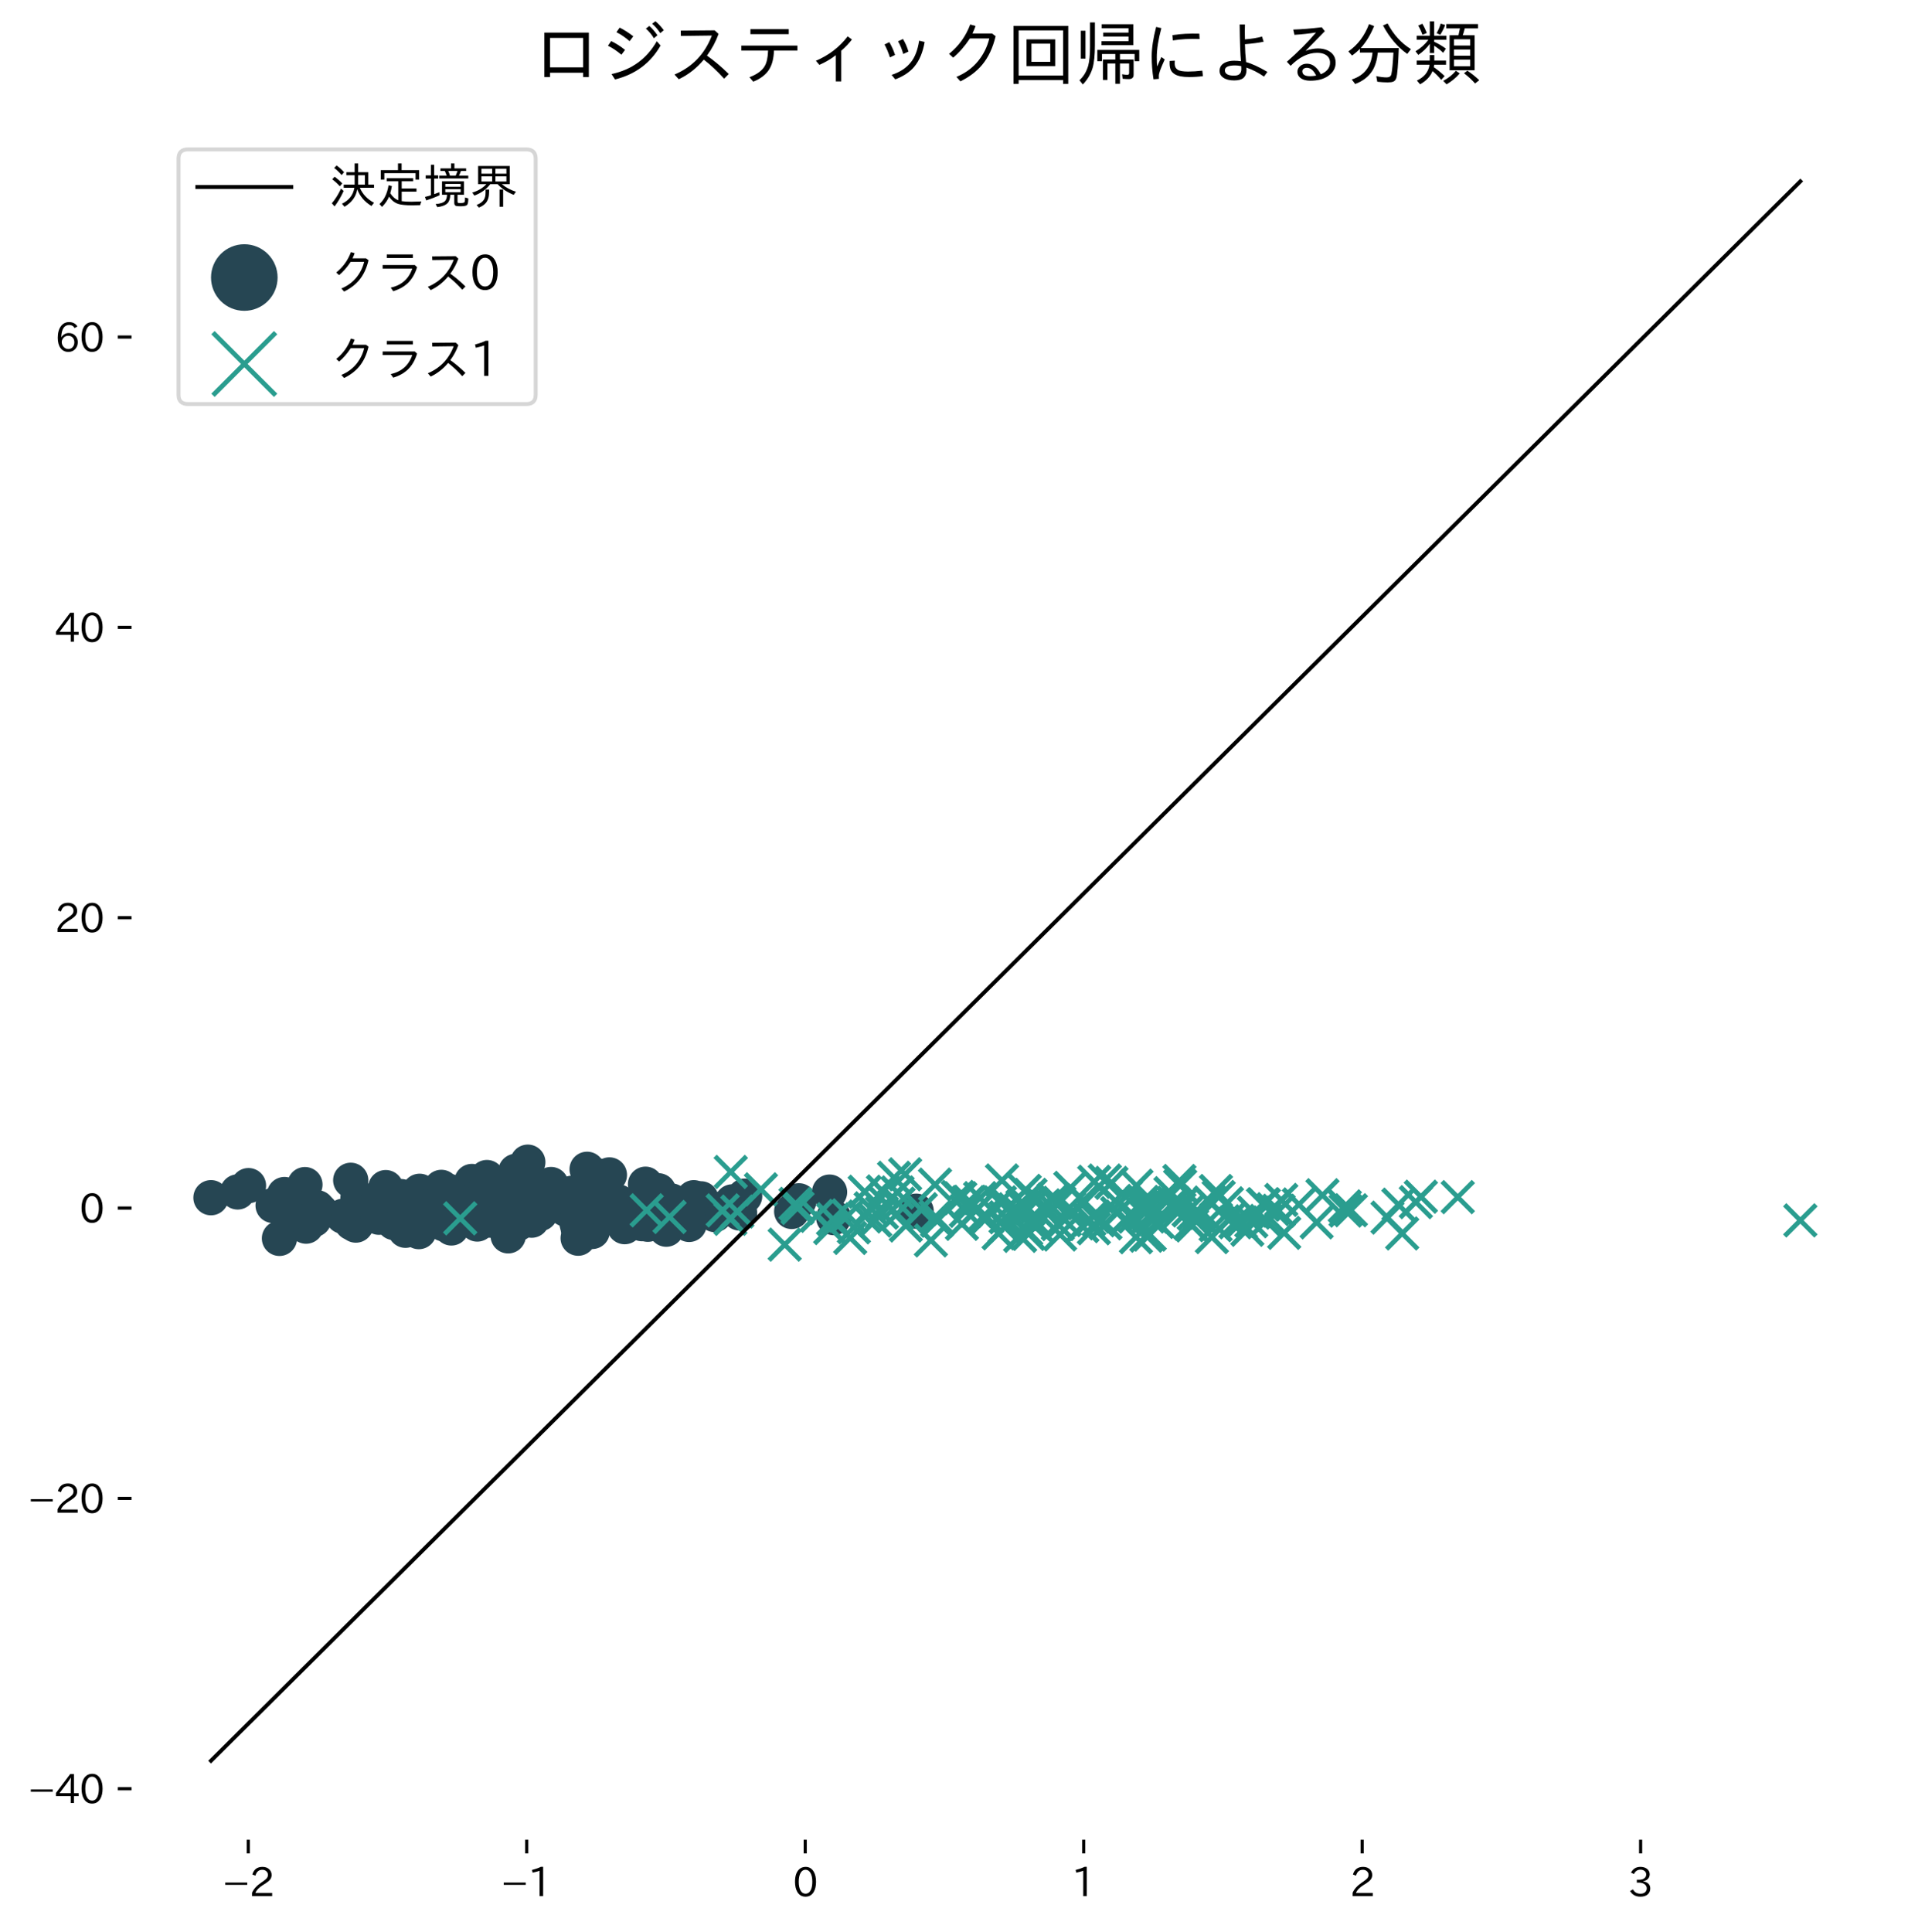 <?xml version="1.0" encoding="utf-8" standalone="no"?>
<!DOCTYPE svg PUBLIC "-//W3C//DTD SVG 1.1//EN"
  "http://www.w3.org/Graphics/SVG/1.1/DTD/svg11.dtd">
<svg xmlns:xlink="http://www.w3.org/1999/xlink" width="487.18pt" height="493.254pt" viewBox="0 0 487.18 493.254" xmlns="http://www.w3.org/2000/svg" version="1.1">
 <defs>
  <style type="text/css">*{stroke-linejoin: round; stroke-linecap: butt}</style>
 </defs>
 <g id="figure_1">
  <g id="patch_1">
   <path d="M 0 493.254 
L 487.18 493.254 
L 487.18 0 
L 0 0 
z
" style="fill: #ffffff"/>
  </g>
  <g id="axes_1">
   <g id="patch_2">
    <path d="M 33.58 469.664 
L 479.98 469.664 
L 479.98 26.144 
L 33.58 26.144 
z
" style="fill: #ffffff"/>
   </g>
   <g id="PathCollection_1">
    <defs>
     <path id="mc7ab59a7ac" d="M 0 4 
C 1.061 4 2.078 3.579 2.828 2.828 
C 3.579 2.078 4 1.061 4 0 
C 4 -1.061 3.579 -2.078 2.828 -2.828 
C 2.078 -3.579 1.061 -4 0 -4 
C -1.061 -4 -2.078 -3.579 -2.828 -2.828 
C -3.579 -2.078 -4 -1.061 -4 0 
C -4 1.061 -3.579 2.078 -2.828 2.828 
C -2.078 3.579 -1.061 4 0 4 
z
" style="stroke: #264653"/>
    </defs>
    <g clip-path="url(#pe8e6d6bf69)">
     <use xlink:href="#mc7ab59a7ac" x="89.553" y="301.319" style="fill: #264653; stroke: #264653"/>
     <use xlink:href="#mc7ab59a7ac" x="172.776" y="307.724" style="fill: #264653; stroke: #264653"/>
     <use xlink:href="#mc7ab59a7ac" x="91.41" y="305.768" style="fill: #264653; stroke: #264653"/>
     <use xlink:href="#mc7ab59a7ac" x="121.863" y="312.481" style="fill: #264653; stroke: #264653"/>
     <use xlink:href="#mc7ab59a7ac" x="170.12" y="313.801" style="fill: #264653; stroke: #264653"/>
     <use xlink:href="#mc7ab59a7ac" x="126.124" y="306.484" style="fill: #264653; stroke: #264653"/>
     <use xlink:href="#mc7ab59a7ac" x="135.757" y="311.5" style="fill: #264653; stroke: #264653"/>
     <use xlink:href="#mc7ab59a7ac" x="124.687" y="305.513" style="fill: #264653; stroke: #264653"/>
     <use xlink:href="#mc7ab59a7ac" x="77.862" y="302.421" style="fill: #264653; stroke: #264653"/>
     <use xlink:href="#mc7ab59a7ac" x="177.144" y="305.766" style="fill: #264653; stroke: #264653"/>
     <use xlink:href="#mc7ab59a7ac" x="151.665" y="299.874" style="fill: #264653; stroke: #264653"/>
     <use xlink:href="#mc7ab59a7ac" x="116.81" y="310.063" style="fill: #264653; stroke: #264653"/>
     <use xlink:href="#mc7ab59a7ac" x="118.827" y="310.234" style="fill: #264653; stroke: #264653"/>
     <use xlink:href="#mc7ab59a7ac" x="157.872" y="306.859" style="fill: #264653; stroke: #264653"/>
     <use xlink:href="#mc7ab59a7ac" x="114.693" y="304.164" style="fill: #264653; stroke: #264653"/>
     <use xlink:href="#mc7ab59a7ac" x="91.483" y="311.887" style="fill: #264653; stroke: #264653"/>
     <use xlink:href="#mc7ab59a7ac" x="71.357" y="316.144" style="fill: #264653; stroke: #264653"/>
     <use xlink:href="#mc7ab59a7ac" x="150.94" y="308.157" style="fill: #264653; stroke: #264653"/>
     <use xlink:href="#mc7ab59a7ac" x="163.931" y="312.391" style="fill: #264653; stroke: #264653"/>
     <use xlink:href="#mc7ab59a7ac" x="149.712" y="306.234" style="fill: #264653; stroke: #264653"/>
     <use xlink:href="#mc7ab59a7ac" x="147.64" y="313.599" style="fill: #264653; stroke: #264653"/>
     <use xlink:href="#mc7ab59a7ac" x="136.513" y="307.161" style="fill: #264653; stroke: #264653"/>
     <use xlink:href="#mc7ab59a7ac" x="152.435" y="311.938" style="fill: #264653; stroke: #264653"/>
     <use xlink:href="#mc7ab59a7ac" x="120.491" y="301.621" style="fill: #264653; stroke: #264653"/>
     <use xlink:href="#mc7ab59a7ac" x="144.381" y="308.621" style="fill: #264653; stroke: #264653"/>
     <use xlink:href="#mc7ab59a7ac" x="80.99" y="308.328" style="fill: #264653; stroke: #264653"/>
     <use xlink:href="#mc7ab59a7ac" x="119.394" y="305.568" style="fill: #264653; stroke: #264653"/>
     <use xlink:href="#mc7ab59a7ac" x="155.604" y="299.948" style="fill: #264653; stroke: #264653"/>
     <use xlink:href="#mc7ab59a7ac" x="122.931" y="305.332" style="fill: #264653; stroke: #264653"/>
     <use xlink:href="#mc7ab59a7ac" x="155.641" y="310.244" style="fill: #264653; stroke: #264653"/>
     <use xlink:href="#mc7ab59a7ac" x="104.369" y="307.343" style="fill: #264653; stroke: #264653"/>
     <use xlink:href="#mc7ab59a7ac" x="121.785" y="309.026" style="fill: #264653; stroke: #264653"/>
     <use xlink:href="#mc7ab59a7ac" x="147.347" y="312.32" style="fill: #264653; stroke: #264653"/>
     <use xlink:href="#mc7ab59a7ac" x="156.789" y="309.017" style="fill: #264653; stroke: #264653"/>
     <use xlink:href="#mc7ab59a7ac" x="124.643" y="306.476" style="fill: #264653; stroke: #264653"/>
     <use xlink:href="#mc7ab59a7ac" x="116.424" y="310.917" style="fill: #264653; stroke: #264653"/>
     <use xlink:href="#mc7ab59a7ac" x="129.755" y="315.499" style="fill: #264653; stroke: #264653"/>
     <use xlink:href="#mc7ab59a7ac" x="137.157" y="308.251" style="fill: #264653; stroke: #264653"/>
     <use xlink:href="#mc7ab59a7ac" x="104.52" y="306.371" style="fill: #264653; stroke: #264653"/>
     <use xlink:href="#mc7ab59a7ac" x="90.858" y="312.755" style="fill: #264653; stroke: #264653"/>
     <use xlink:href="#mc7ab59a7ac" x="92.523" y="309.577" style="fill: #264653; stroke: #264653"/>
     <use xlink:href="#mc7ab59a7ac" x="53.871" y="305.763" style="fill: #264653; stroke: #264653"/>
     <use xlink:href="#mc7ab59a7ac" x="149.594" y="306.269" style="fill: #264653; stroke: #264653"/>
     <use xlink:href="#mc7ab59a7ac" x="138.333" y="305.747" style="fill: #264653; stroke: #264653"/>
     <use xlink:href="#mc7ab59a7ac" x="149.911" y="298.511" style="fill: #264653; stroke: #264653"/>
     <use xlink:href="#mc7ab59a7ac" x="145.728" y="305.493" style="fill: #264653; stroke: #264653"/>
     <use xlink:href="#mc7ab59a7ac" x="146.032" y="308.79" style="fill: #264653; stroke: #264653"/>
     <use xlink:href="#mc7ab59a7ac" x="113.318" y="312.434" style="fill: #264653; stroke: #264653"/>
     <use xlink:href="#mc7ab59a7ac" x="100.144" y="305.386" style="fill: #264653; stroke: #264653"/>
     <use xlink:href="#mc7ab59a7ac" x="60.682" y="304.291" style="fill: #264653; stroke: #264653"/>
     <use xlink:href="#mc7ab59a7ac" x="175.718" y="307.687" style="fill: #264653; stroke: #264653"/>
     <use xlink:href="#mc7ab59a7ac" x="96.744" y="310.746" style="fill: #264653; stroke: #264653"/>
     <use xlink:href="#mc7ab59a7ac" x="63.446" y="302.68" style="fill: #264653; stroke: #264653"/>
     <use xlink:href="#mc7ab59a7ac" x="158.726" y="310.423" style="fill: #264653; stroke: #264653"/>
     <use xlink:href="#mc7ab59a7ac" x="186.982" y="306.83" style="fill: #264653; stroke: #264653"/>
     <use xlink:href="#mc7ab59a7ac" x="100.605" y="312.102" style="fill: #264653; stroke: #264653"/>
     <use xlink:href="#mc7ab59a7ac" x="121.491" y="307.135" style="fill: #264653; stroke: #264653"/>
     <use xlink:href="#mc7ab59a7ac" x="150.393" y="306.322" style="fill: #264653; stroke: #264653"/>
     <use xlink:href="#mc7ab59a7ac" x="135.9" y="302.965" style="fill: #264653; stroke: #264653"/>
     <use xlink:href="#mc7ab59a7ac" x="108.903" y="308.483" style="fill: #264653; stroke: #264653"/>
     <use xlink:href="#mc7ab59a7ac" x="115.166" y="310.829" style="fill: #264653; stroke: #264653"/>
     <use xlink:href="#mc7ab59a7ac" x="106.939" y="314.417" style="fill: #264653; stroke: #264653"/>
     <use xlink:href="#mc7ab59a7ac" x="130.486" y="310.544" style="fill: #264653; stroke: #264653"/>
     <use xlink:href="#mc7ab59a7ac" x="175.948" y="312.58" style="fill: #264653; stroke: #264653"/>
     <use xlink:href="#mc7ab59a7ac" x="147.628" y="316.097" style="fill: #264653; stroke: #264653"/>
     <use xlink:href="#mc7ab59a7ac" x="131.028" y="308.649" style="fill: #264653; stroke: #264653"/>
     <use xlink:href="#mc7ab59a7ac" x="142.276" y="306.184" style="fill: #264653; stroke: #264653"/>
     <use xlink:href="#mc7ab59a7ac" x="103.531" y="314.075" style="fill: #264653; stroke: #264653"/>
     <use xlink:href="#mc7ab59a7ac" x="134.771" y="296.692" style="fill: #264653; stroke: #264653"/>
     <use xlink:href="#mc7ab59a7ac" x="106.336" y="309.263" style="fill: #264653; stroke: #264653"/>
     <use xlink:href="#mc7ab59a7ac" x="101.187" y="309.108" style="fill: #264653; stroke: #264653"/>
     <use xlink:href="#mc7ab59a7ac" x="132.24" y="312.354" style="fill: #264653; stroke: #264653"/>
     <use xlink:href="#mc7ab59a7ac" x="69.734" y="307.74" style="fill: #264653; stroke: #264653"/>
     <use xlink:href="#mc7ab59a7ac" x="135.952" y="306.422" style="fill: #264653; stroke: #264653"/>
     <use xlink:href="#mc7ab59a7ac" x="133.917" y="307.195" style="fill: #264653; stroke: #264653"/>
     <use xlink:href="#mc7ab59a7ac" x="165.416" y="312.54" style="fill: #264653; stroke: #264653"/>
     <use xlink:href="#mc7ab59a7ac" x="164.826" y="302.322" style="fill: #264653; stroke: #264653"/>
     <use xlink:href="#mc7ab59a7ac" x="170.076" y="311.68" style="fill: #264653; stroke: #264653"/>
     <use xlink:href="#mc7ab59a7ac" x="190.139" y="305.366" style="fill: #264653; stroke: #264653"/>
     <use xlink:href="#mc7ab59a7ac" x="107.144" y="304.125" style="fill: #264653; stroke: #264653"/>
     <use xlink:href="#mc7ab59a7ac" x="178.993" y="306.052" style="fill: #264653; stroke: #264653"/>
     <use xlink:href="#mc7ab59a7ac" x="212.876" y="310.844" style="fill: #264653; stroke: #264653"/>
     <use xlink:href="#mc7ab59a7ac" x="122.944" y="307.252" style="fill: #264653; stroke: #264653"/>
     <use xlink:href="#mc7ab59a7ac" x="81.808" y="309.18" style="fill: #264653; stroke: #264653"/>
     <use xlink:href="#mc7ab59a7ac" x="127.337" y="307.857" style="fill: #264653; stroke: #264653"/>
     <use xlink:href="#mc7ab59a7ac" x="168.123" y="303.999" style="fill: #264653; stroke: #264653"/>
     <use xlink:href="#mc7ab59a7ac" x="146.202" y="309.89" style="fill: #264653; stroke: #264653"/>
     <use xlink:href="#mc7ab59a7ac" x="151.216" y="314.376" style="fill: #264653; stroke: #264653"/>
     <use xlink:href="#mc7ab59a7ac" x="107.876" y="307.999" style="fill: #264653; stroke: #264653"/>
     <use xlink:href="#mc7ab59a7ac" x="140.688" y="302.399" style="fill: #264653; stroke: #264653"/>
     <use xlink:href="#mc7ab59a7ac" x="126.864" y="306.077" style="fill: #264653; stroke: #264653"/>
     <use xlink:href="#mc7ab59a7ac" x="146.075" y="304.632" style="fill: #264653; stroke: #264653"/>
     <use xlink:href="#mc7ab59a7ac" x="172.34" y="307.259" style="fill: #264653; stroke: #264653"/>
     <use xlink:href="#mc7ab59a7ac" x="72.849" y="308.895" style="fill: #264653; stroke: #264653"/>
     <use xlink:href="#mc7ab59a7ac" x="116.581" y="309.35" style="fill: #264653; stroke: #264653"/>
     <use xlink:href="#mc7ab59a7ac" x="102.423" y="305.483" style="fill: #264653; stroke: #264653"/>
     <use xlink:href="#mc7ab59a7ac" x="150.84" y="309.383" style="fill: #264653; stroke: #264653"/>
     <use xlink:href="#mc7ab59a7ac" x="155.571" y="305.303" style="fill: #264653; stroke: #264653"/>
     <use xlink:href="#mc7ab59a7ac" x="78.15" y="313.024" style="fill: #264653; stroke: #264653"/>
     <use xlink:href="#mc7ab59a7ac" x="134.498" y="309.943" style="fill: #264653; stroke: #264653"/>
     <use xlink:href="#mc7ab59a7ac" x="98.492" y="303.186" style="fill: #264653; stroke: #264653"/>
     <use xlink:href="#mc7ab59a7ac" x="72.641" y="304.953" style="fill: #264653; stroke: #264653"/>
     <use xlink:href="#mc7ab59a7ac" x="169.711" y="307.866" style="fill: #264653; stroke: #264653"/>
     <use xlink:href="#mc7ab59a7ac" x="89.835" y="312.179" style="fill: #264653; stroke: #264653"/>
     <use xlink:href="#mc7ab59a7ac" x="171.42" y="306.597" style="fill: #264653; stroke: #264653"/>
     <use xlink:href="#mc7ab59a7ac" x="128.753" y="305.785" style="fill: #264653; stroke: #264653"/>
     <use xlink:href="#mc7ab59a7ac" x="123.108" y="303.029" style="fill: #264653; stroke: #264653"/>
     <use xlink:href="#mc7ab59a7ac" x="115.256" y="313.483" style="fill: #264653; stroke: #264653"/>
     <use xlink:href="#mc7ab59a7ac" x="182.534" y="310.072" style="fill: #264653; stroke: #264653"/>
     <use xlink:href="#mc7ab59a7ac" x="113.952" y="309.227" style="fill: #264653; stroke: #264653"/>
     <use xlink:href="#mc7ab59a7ac" x="160.155" y="308.575" style="fill: #264653; stroke: #264653"/>
     <use xlink:href="#mc7ab59a7ac" x="159.5" y="313.154" style="fill: #264653; stroke: #264653"/>
     <use xlink:href="#mc7ab59a7ac" x="184.226" y="308.655" style="fill: #264653; stroke: #264653"/>
     <use xlink:href="#mc7ab59a7ac" x="173.254" y="307.267" style="fill: #264653; stroke: #264653"/>
     <use xlink:href="#mc7ab59a7ac" x="147.858" y="310.22" style="fill: #264653; stroke: #264653"/>
     <use xlink:href="#mc7ab59a7ac" x="128.942" y="312.167" style="fill: #264653; stroke: #264653"/>
     <use xlink:href="#mc7ab59a7ac" x="124.321" y="300.616" style="fill: #264653; stroke: #264653"/>
     <use xlink:href="#mc7ab59a7ac" x="87.607" y="310.499" style="fill: #264653; stroke: #264653"/>
     <use xlink:href="#mc7ab59a7ac" x="157.295" y="309.632" style="fill: #264653; stroke: #264653"/>
     <use xlink:href="#mc7ab59a7ac" x="188.844" y="309.659" style="fill: #264653; stroke: #264653"/>
     <use xlink:href="#mc7ab59a7ac" x="126.34" y="305.636" style="fill: #264653; stroke: #264653"/>
     <use xlink:href="#mc7ab59a7ac" x="166.052" y="307.897" style="fill: #264653; stroke: #264653"/>
     <use xlink:href="#mc7ab59a7ac" x="111.824" y="309.784" style="fill: #264653; stroke: #264653"/>
     <use xlink:href="#mc7ab59a7ac" x="122.253" y="302.669" style="fill: #264653; stroke: #264653"/>
     <use xlink:href="#mc7ab59a7ac" x="80.126" y="311.326" style="fill: #264653; stroke: #264653"/>
     <use xlink:href="#mc7ab59a7ac" x="132.156" y="307.984" style="fill: #264653; stroke: #264653"/>
     <use xlink:href="#mc7ab59a7ac" x="133.298" y="306.865" style="fill: #264653; stroke: #264653"/>
     <use xlink:href="#mc7ab59a7ac" x="233.93" y="309.204" style="fill: #264653; stroke: #264653"/>
     <use xlink:href="#mc7ab59a7ac" x="137.915" y="309.791" style="fill: #264653; stroke: #264653"/>
     <use xlink:href="#mc7ab59a7ac" x="124.993" y="306.065" style="fill: #264653; stroke: #264653"/>
     <use xlink:href="#mc7ab59a7ac" x="203.991" y="306.554" style="fill: #264653; stroke: #264653"/>
     <use xlink:href="#mc7ab59a7ac" x="109.36" y="310.642" style="fill: #264653; stroke: #264653"/>
     <use xlink:href="#mc7ab59a7ac" x="160.038" y="308.971" style="fill: #264653; stroke: #264653"/>
     <use xlink:href="#mc7ab59a7ac" x="211.819" y="304.338" style="fill: #264653; stroke: #264653"/>
     <use xlink:href="#mc7ab59a7ac" x="127.915" y="305.263" style="fill: #264653; stroke: #264653"/>
     <use xlink:href="#mc7ab59a7ac" x="129.844" y="315.08" style="fill: #264653; stroke: #264653"/>
     <use xlink:href="#mc7ab59a7ac" x="125.278" y="311.499" style="fill: #264653; stroke: #264653"/>
     <use xlink:href="#mc7ab59a7ac" x="124.225" y="303.279" style="fill: #264653; stroke: #264653"/>
     <use xlink:href="#mc7ab59a7ac" x="202.146" y="309.27" style="fill: #264653; stroke: #264653"/>
     <use xlink:href="#mc7ab59a7ac" x="102.337" y="308.635" style="fill: #264653; stroke: #264653"/>
     <use xlink:href="#mc7ab59a7ac" x="132.792" y="310.933" style="fill: #264653; stroke: #264653"/>
     <use xlink:href="#mc7ab59a7ac" x="141.049" y="303.78" style="fill: #264653; stroke: #264653"/>
     <use xlink:href="#mc7ab59a7ac" x="147.606" y="309.548" style="fill: #264653; stroke: #264653"/>
     <use xlink:href="#mc7ab59a7ac" x="149.743" y="305.368" style="fill: #264653; stroke: #264653"/>
     <use xlink:href="#mc7ab59a7ac" x="131.725" y="299.032" style="fill: #264653; stroke: #264653"/>
     <use xlink:href="#mc7ab59a7ac" x="108.978" y="306.833" style="fill: #264653; stroke: #264653"/>
     <use xlink:href="#mc7ab59a7ac" x="153.032" y="308.162" style="fill: #264653; stroke: #264653"/>
     <use xlink:href="#mc7ab59a7ac" x="145.135" y="304.923" style="fill: #264653; stroke: #264653"/>
     <use xlink:href="#mc7ab59a7ac" x="112.692" y="303.126" style="fill: #264653; stroke: #264653"/>
    </g>
   </g>
   <g id="PathCollection_2">
    <defs>
     <path id="m5d7c2e405e" d="M -4 4 
L 4 -4 
M -4 -4 
L 4 4 
" style="stroke: #2a9d8f; stroke-width: 1.2"/>
    </defs>
    <g clip-path="url(#pe8e6d6bf69)">
     <use xlink:href="#m5d7c2e405e" x="273.04" y="308.328" style="fill: #2a9d8f; stroke: #2a9d8f; stroke-width: 1.2"/>
     <use xlink:href="#m5d7c2e405e" x="238.743" y="302.422" style="fill: #2a9d8f; stroke: #2a9d8f; stroke-width: 1.2"/>
     <use xlink:href="#m5d7c2e405e" x="262.796" y="311.719" style="fill: #2a9d8f; stroke: #2a9d8f; stroke-width: 1.2"/>
     <use xlink:href="#m5d7c2e405e" x="261.649" y="304.011" style="fill: #2a9d8f; stroke: #2a9d8f; stroke-width: 1.2"/>
     <use xlink:href="#m5d7c2e405e" x="208.513" y="310.396" style="fill: #2a9d8f; stroke: #2a9d8f; stroke-width: 1.2"/>
     <use xlink:href="#m5d7c2e405e" x="270.669" y="315.16" style="fill: #2a9d8f; stroke: #2a9d8f; stroke-width: 1.2"/>
     <use xlink:href="#m5d7c2e405e" x="298.857" y="304.602" style="fill: #2a9d8f; stroke: #2a9d8f; stroke-width: 1.2"/>
     <use xlink:href="#m5d7c2e405e" x="283.788" y="301.979" style="fill: #2a9d8f; stroke: #2a9d8f; stroke-width: 1.2"/>
     <use xlink:href="#m5d7c2e405e" x="284.738" y="306.576" style="fill: #2a9d8f; stroke: #2a9d8f; stroke-width: 1.2"/>
     <use xlink:href="#m5d7c2e405e" x="299.611" y="307.06" style="fill: #2a9d8f; stroke: #2a9d8f; stroke-width: 1.2"/>
     <use xlink:href="#m5d7c2e405e" x="250.259" y="305.869" style="fill: #2a9d8f; stroke: #2a9d8f; stroke-width: 1.2"/>
     <use xlink:href="#m5d7c2e405e" x="256.773" y="313.045" style="fill: #2a9d8f; stroke: #2a9d8f; stroke-width: 1.2"/>
     <use xlink:href="#m5d7c2e405e" x="252.077" y="310.793" style="fill: #2a9d8f; stroke: #2a9d8f; stroke-width: 1.2"/>
     <use xlink:href="#m5d7c2e405e" x="343.372" y="307.97" style="fill: #2a9d8f; stroke: #2a9d8f; stroke-width: 1.2"/>
     <use xlink:href="#m5d7c2e405e" x="260.471" y="315.51" style="fill: #2a9d8f; stroke: #2a9d8f; stroke-width: 1.2"/>
     <use xlink:href="#m5d7c2e405e" x="246.612" y="309.138" style="fill: #2a9d8f; stroke: #2a9d8f; stroke-width: 1.2"/>
     <use xlink:href="#m5d7c2e405e" x="255.845" y="301.358" style="fill: #2a9d8f; stroke: #2a9d8f; stroke-width: 1.2"/>
     <use xlink:href="#m5d7c2e405e" x="268.909" y="308.456" style="fill: #2a9d8f; stroke: #2a9d8f; stroke-width: 1.2"/>
     <use xlink:href="#m5d7c2e405e" x="306.335" y="310.482" style="fill: #2a9d8f; stroke: #2a9d8f; stroke-width: 1.2"/>
     <use xlink:href="#m5d7c2e405e" x="264.076" y="311.442" style="fill: #2a9d8f; stroke: #2a9d8f; stroke-width: 1.2"/>
     <use xlink:href="#m5d7c2e405e" x="251.256" y="310.352" style="fill: #2a9d8f; stroke: #2a9d8f; stroke-width: 1.2"/>
     <use xlink:href="#m5d7c2e405e" x="249.163" y="309.083" style="fill: #2a9d8f; stroke: #2a9d8f; stroke-width: 1.2"/>
     <use xlink:href="#m5d7c2e405e" x="319.493" y="311.78" style="fill: #2a9d8f; stroke: #2a9d8f; stroke-width: 1.2"/>
     <use xlink:href="#m5d7c2e405e" x="337.674" y="305.128" style="fill: #2a9d8f; stroke: #2a9d8f; stroke-width: 1.2"/>
     <use xlink:href="#m5d7c2e405e" x="188.261" y="309.305" style="fill: #2a9d8f; stroke: #2a9d8f; stroke-width: 1.2"/>
     <use xlink:href="#m5d7c2e405e" x="290.043" y="315.852" style="fill: #2a9d8f; stroke: #2a9d8f; stroke-width: 1.2"/>
     <use xlink:href="#m5d7c2e405e" x="313.273" y="307.178" style="fill: #2a9d8f; stroke: #2a9d8f; stroke-width: 1.2"/>
     <use xlink:href="#m5d7c2e405e" x="212.698" y="311.254" style="fill: #2a9d8f; stroke: #2a9d8f; stroke-width: 1.2"/>
     <use xlink:href="#m5d7c2e405e" x="216.579" y="310.263" style="fill: #2a9d8f; stroke: #2a9d8f; stroke-width: 1.2"/>
     <use xlink:href="#m5d7c2e405e" x="362.799" y="305.505" style="fill: #2a9d8f; stroke: #2a9d8f; stroke-width: 1.2"/>
     <use xlink:href="#m5d7c2e405e" x="279.253" y="310.58" style="fill: #2a9d8f; stroke: #2a9d8f; stroke-width: 1.2"/>
     <use xlink:href="#m5d7c2e405e" x="287.39" y="311.216" style="fill: #2a9d8f; stroke: #2a9d8f; stroke-width: 1.2"/>
     <use xlink:href="#m5d7c2e405e" x="255.326" y="306.943" style="fill: #2a9d8f; stroke: #2a9d8f; stroke-width: 1.2"/>
     <use xlink:href="#m5d7c2e405e" x="218.024" y="313.334" style="fill: #2a9d8f; stroke: #2a9d8f; stroke-width: 1.2"/>
     <use xlink:href="#m5d7c2e405e" x="231.292" y="312.868" style="fill: #2a9d8f; stroke: #2a9d8f; stroke-width: 1.2"/>
     <use xlink:href="#m5d7c2e405e" x="322.71" y="307.492" style="fill: #2a9d8f; stroke: #2a9d8f; stroke-width: 1.2"/>
     <use xlink:href="#m5d7c2e405e" x="290.181" y="302.687" style="fill: #2a9d8f; stroke: #2a9d8f; stroke-width: 1.2"/>
     <use xlink:href="#m5d7c2e405e" x="291.663" y="306.824" style="fill: #2a9d8f; stroke: #2a9d8f; stroke-width: 1.2"/>
     <use xlink:href="#m5d7c2e405e" x="459.689" y="311.552" style="fill: #2a9d8f; stroke: #2a9d8f; stroke-width: 1.2"/>
     <use xlink:href="#m5d7c2e405e" x="262.051" y="313.85" style="fill: #2a9d8f; stroke: #2a9d8f; stroke-width: 1.2"/>
     <use xlink:href="#m5d7c2e405e" x="184.53" y="308.994" style="fill: #2a9d8f; stroke: #2a9d8f; stroke-width: 1.2"/>
     <use xlink:href="#m5d7c2e405e" x="225.442" y="304.156" style="fill: #2a9d8f; stroke: #2a9d8f; stroke-width: 1.2"/>
     <use xlink:href="#m5d7c2e405e" x="300.683" y="309.64" style="fill: #2a9d8f; stroke: #2a9d8f; stroke-width: 1.2"/>
     <use xlink:href="#m5d7c2e405e" x="229.014" y="309.916" style="fill: #2a9d8f; stroke: #2a9d8f; stroke-width: 1.2"/>
     <use xlink:href="#m5d7c2e405e" x="295.564" y="311.952" style="fill: #2a9d8f; stroke: #2a9d8f; stroke-width: 1.2"/>
     <use xlink:href="#m5d7c2e405e" x="336.184" y="312.063" style="fill: #2a9d8f; stroke: #2a9d8f; stroke-width: 1.2"/>
     <use xlink:href="#m5d7c2e405e" x="217.087" y="316.028" style="fill: #2a9d8f; stroke: #2a9d8f; stroke-width: 1.2"/>
     <use xlink:href="#m5d7c2e405e" x="266.538" y="307.716" style="fill: #2a9d8f; stroke: #2a9d8f; stroke-width: 1.2"/>
     <use xlink:href="#m5d7c2e405e" x="256.743" y="310.757" style="fill: #2a9d8f; stroke: #2a9d8f; stroke-width: 1.2"/>
     <use xlink:href="#m5d7c2e405e" x="303.877" y="312.42" style="fill: #2a9d8f; stroke: #2a9d8f; stroke-width: 1.2"/>
     <use xlink:href="#m5d7c2e405e" x="316.883" y="312.063" style="fill: #2a9d8f; stroke: #2a9d8f; stroke-width: 1.2"/>
     <use xlink:href="#m5d7c2e405e" x="293.573" y="315.183" style="fill: #2a9d8f; stroke: #2a9d8f; stroke-width: 1.2"/>
     <use xlink:href="#m5d7c2e405e" x="262.691" y="308.67" style="fill: #2a9d8f; stroke: #2a9d8f; stroke-width: 1.2"/>
     <use xlink:href="#m5d7c2e405e" x="361.517" y="306.899" style="fill: #2a9d8f; stroke: #2a9d8f; stroke-width: 1.2"/>
     <use xlink:href="#m5d7c2e405e" x="263.134" y="305.031" style="fill: #2a9d8f; stroke: #2a9d8f; stroke-width: 1.2"/>
     <use xlink:href="#m5d7c2e405e" x="343.571" y="309.06" style="fill: #2a9d8f; stroke: #2a9d8f; stroke-width: 1.2"/>
     <use xlink:href="#m5d7c2e405e" x="269.59" y="307.239" style="fill: #2a9d8f; stroke: #2a9d8f; stroke-width: 1.2"/>
     <use xlink:href="#m5d7c2e405e" x="294.363" y="307.641" style="fill: #2a9d8f; stroke: #2a9d8f; stroke-width: 1.2"/>
     <use xlink:href="#m5d7c2e405e" x="261.059" y="307.904" style="fill: #2a9d8f; stroke: #2a9d8f; stroke-width: 1.2"/>
     <use xlink:href="#m5d7c2e405e" x="294.085" y="310.611" style="fill: #2a9d8f; stroke: #2a9d8f; stroke-width: 1.2"/>
     <use xlink:href="#m5d7c2e405e" x="309.432" y="315.827" style="fill: #2a9d8f; stroke: #2a9d8f; stroke-width: 1.2"/>
     <use xlink:href="#m5d7c2e405e" x="301.339" y="302.676" style="fill: #2a9d8f; stroke: #2a9d8f; stroke-width: 1.2"/>
     <use xlink:href="#m5d7c2e405e" x="262.643" y="314.999" style="fill: #2a9d8f; stroke: #2a9d8f; stroke-width: 1.2"/>
     <use xlink:href="#m5d7c2e405e" x="318.485" y="313.958" style="fill: #2a9d8f; stroke: #2a9d8f; stroke-width: 1.2"/>
     <use xlink:href="#m5d7c2e405e" x="264.489" y="312.705" style="fill: #2a9d8f; stroke: #2a9d8f; stroke-width: 1.2"/>
     <use xlink:href="#m5d7c2e405e" x="276.866" y="307.03" style="fill: #2a9d8f; stroke: #2a9d8f; stroke-width: 1.2"/>
     <use xlink:href="#m5d7c2e405e" x="282.262" y="312.317" style="fill: #2a9d8f; stroke: #2a9d8f; stroke-width: 1.2"/>
     <use xlink:href="#m5d7c2e405e" x="271.87" y="311.483" style="fill: #2a9d8f; stroke: #2a9d8f; stroke-width: 1.2"/>
     <use xlink:href="#m5d7c2e405e" x="299.561" y="307.892" style="fill: #2a9d8f; stroke: #2a9d8f; stroke-width: 1.2"/>
     <use xlink:href="#m5d7c2e405e" x="165.119" y="308.979" style="fill: #2a9d8f; stroke: #2a9d8f; stroke-width: 1.2"/>
     <use xlink:href="#m5d7c2e405e" x="229.434" y="307.283" style="fill: #2a9d8f; stroke: #2a9d8f; stroke-width: 1.2"/>
     <use xlink:href="#m5d7c2e405e" x="358.026" y="314.89" style="fill: #2a9d8f; stroke: #2a9d8f; stroke-width: 1.2"/>
     <use xlink:href="#m5d7c2e405e" x="245.609" y="312.44" style="fill: #2a9d8f; stroke: #2a9d8f; stroke-width: 1.2"/>
     <use xlink:href="#m5d7c2e405e" x="311.178" y="305.572" style="fill: #2a9d8f; stroke: #2a9d8f; stroke-width: 1.2"/>
     <use xlink:href="#m5d7c2e405e" x="223.482" y="311.604" style="fill: #2a9d8f; stroke: #2a9d8f; stroke-width: 1.2"/>
     <use xlink:href="#m5d7c2e405e" x="194.293" y="303.631" style="fill: #2a9d8f; stroke: #2a9d8f; stroke-width: 1.2"/>
     <use xlink:href="#m5d7c2e405e" x="310.478" y="304.047" style="fill: #2a9d8f; stroke: #2a9d8f; stroke-width: 1.2"/>
     <use xlink:href="#m5d7c2e405e" x="282.097" y="301.377" style="fill: #2a9d8f; stroke: #2a9d8f; stroke-width: 1.2"/>
     <use xlink:href="#m5d7c2e405e" x="170.956" y="310.678" style="fill: #2a9d8f; stroke: #2a9d8f; stroke-width: 1.2"/>
     <use xlink:href="#m5d7c2e405e" x="310.395" y="312.79" style="fill: #2a9d8f; stroke: #2a9d8f; stroke-width: 1.2"/>
     <use xlink:href="#m5d7c2e405e" x="289.727" y="310.593" style="fill: #2a9d8f; stroke: #2a9d8f; stroke-width: 1.2"/>
     <use xlink:href="#m5d7c2e405e" x="261.79" y="307.964" style="fill: #2a9d8f; stroke: #2a9d8f; stroke-width: 1.2"/>
     <use xlink:href="#m5d7c2e405e" x="327.151" y="306.322" style="fill: #2a9d8f; stroke: #2a9d8f; stroke-width: 1.2"/>
     <use xlink:href="#m5d7c2e405e" x="220.791" y="304.24" style="fill: #2a9d8f; stroke: #2a9d8f; stroke-width: 1.2"/>
     <use xlink:href="#m5d7c2e405e" x="344.922" y="308.961" style="fill: #2a9d8f; stroke: #2a9d8f; stroke-width: 1.2"/>
     <use xlink:href="#m5d7c2e405e" x="327.898" y="314.735" style="fill: #2a9d8f; stroke: #2a9d8f; stroke-width: 1.2"/>
     <use xlink:href="#m5d7c2e405e" x="247.624" y="306.786" style="fill: #2a9d8f; stroke: #2a9d8f; stroke-width: 1.2"/>
     <use xlink:href="#m5d7c2e405e" x="325.061" y="308.681" style="fill: #2a9d8f; stroke: #2a9d8f; stroke-width: 1.2"/>
     <use xlink:href="#m5d7c2e405e" x="326.49" y="309.087" style="fill: #2a9d8f; stroke: #2a9d8f; stroke-width: 1.2"/>
     <use xlink:href="#m5d7c2e405e" x="276.365" y="313.03" style="fill: #2a9d8f; stroke: #2a9d8f; stroke-width: 1.2"/>
     <use xlink:href="#m5d7c2e405e" x="301.317" y="307.68" style="fill: #2a9d8f; stroke: #2a9d8f; stroke-width: 1.2"/>
     <use xlink:href="#m5d7c2e405e" x="249.443" y="308.752" style="fill: #2a9d8f; stroke: #2a9d8f; stroke-width: 1.2"/>
     <use xlink:href="#m5d7c2e405e" x="235.114" y="308.694" style="fill: #2a9d8f; stroke: #2a9d8f; stroke-width: 1.2"/>
     <use xlink:href="#m5d7c2e405e" x="292.961" y="307.847" style="fill: #2a9d8f; stroke: #2a9d8f; stroke-width: 1.2"/>
     <use xlink:href="#m5d7c2e405e" x="200.365" y="317.745" style="fill: #2a9d8f; stroke: #2a9d8f; stroke-width: 1.2"/>
     <use xlink:href="#m5d7c2e405e" x="372.219" y="305.62" style="fill: #2a9d8f; stroke: #2a9d8f; stroke-width: 1.2"/>
     <use xlink:href="#m5d7c2e405e" x="270.105" y="312.511" style="fill: #2a9d8f; stroke: #2a9d8f; stroke-width: 1.2"/>
     <use xlink:href="#m5d7c2e405e" x="186.491" y="311.17" style="fill: #2a9d8f; stroke: #2a9d8f; stroke-width: 1.2"/>
     <use xlink:href="#m5d7c2e405e" x="357.068" y="307.532" style="fill: #2a9d8f; stroke: #2a9d8f; stroke-width: 1.2"/>
     <use xlink:href="#m5d7c2e405e" x="322.495" y="307.457" style="fill: #2a9d8f; stroke: #2a9d8f; stroke-width: 1.2"/>
     <use xlink:href="#m5d7c2e405e" x="229.18" y="304.416" style="fill: #2a9d8f; stroke: #2a9d8f; stroke-width: 1.2"/>
     <use xlink:href="#m5d7c2e405e" x="293.473" y="307.371" style="fill: #2a9d8f; stroke: #2a9d8f; stroke-width: 1.2"/>
     <use xlink:href="#m5d7c2e405e" x="315.432" y="312.049" style="fill: #2a9d8f; stroke: #2a9d8f; stroke-width: 1.2"/>
     <use xlink:href="#m5d7c2e405e" x="291.422" y="307.907" style="fill: #2a9d8f; stroke: #2a9d8f; stroke-width: 1.2"/>
     <use xlink:href="#m5d7c2e405e" x="203.639" y="308.386" style="fill: #2a9d8f; stroke: #2a9d8f; stroke-width: 1.2"/>
     <use xlink:href="#m5d7c2e405e" x="331.662" y="307.482" style="fill: #2a9d8f; stroke: #2a9d8f; stroke-width: 1.2"/>
     <use xlink:href="#m5d7c2e405e" x="238.848" y="310.633" style="fill: #2a9d8f; stroke: #2a9d8f; stroke-width: 1.2"/>
     <use xlink:href="#m5d7c2e405e" x="237.69" y="316.662" style="fill: #2a9d8f; stroke: #2a9d8f; stroke-width: 1.2"/>
     <use xlink:href="#m5d7c2e405e" x="309.008" y="306.987" style="fill: #2a9d8f; stroke: #2a9d8f; stroke-width: 1.2"/>
     <use xlink:href="#m5d7c2e405e" x="280.505" y="311.536" style="fill: #2a9d8f; stroke: #2a9d8f; stroke-width: 1.2"/>
     <use xlink:href="#m5d7c2e405e" x="270.5" y="307.056" style="fill: #2a9d8f; stroke: #2a9d8f; stroke-width: 1.2"/>
     <use xlink:href="#m5d7c2e405e" x="268.995" y="306.17" style="fill: #2a9d8f; stroke: #2a9d8f; stroke-width: 1.2"/>
     <use xlink:href="#m5d7c2e405e" x="254.973" y="314.866" style="fill: #2a9d8f; stroke: #2a9d8f; stroke-width: 1.2"/>
     <use xlink:href="#m5d7c2e405e" x="247.211" y="306.882" style="fill: #2a9d8f; stroke: #2a9d8f; stroke-width: 1.2"/>
     <use xlink:href="#m5d7c2e405e" x="244.553" y="305.562" style="fill: #2a9d8f; stroke: #2a9d8f; stroke-width: 1.2"/>
     <use xlink:href="#m5d7c2e405e" x="287.456" y="305.518" style="fill: #2a9d8f; stroke: #2a9d8f; stroke-width: 1.2"/>
     <use xlink:href="#m5d7c2e405e" x="306.285" y="309.684" style="fill: #2a9d8f; stroke: #2a9d8f; stroke-width: 1.2"/>
     <use xlink:href="#m5d7c2e405e" x="285.235" y="309.693" style="fill: #2a9d8f; stroke: #2a9d8f; stroke-width: 1.2"/>
     <use xlink:href="#m5d7c2e405e" x="220.823" y="310.558" style="fill: #2a9d8f; stroke: #2a9d8f; stroke-width: 1.2"/>
     <use xlink:href="#m5d7c2e405e" x="293.195" y="310.564" style="fill: #2a9d8f; stroke: #2a9d8f; stroke-width: 1.2"/>
     <use xlink:href="#m5d7c2e405e" x="273.29" y="303.251" style="fill: #2a9d8f; stroke: #2a9d8f; stroke-width: 1.2"/>
     <use xlink:href="#m5d7c2e405e" x="313.644" y="311.353" style="fill: #2a9d8f; stroke: #2a9d8f; stroke-width: 1.2"/>
     <use xlink:href="#m5d7c2e405e" x="238.989" y="310.738" style="fill: #2a9d8f; stroke: #2a9d8f; stroke-width: 1.2"/>
     <use xlink:href="#m5d7c2e405e" x="259.096" y="308.702" style="fill: #2a9d8f; stroke: #2a9d8f; stroke-width: 1.2"/>
     <use xlink:href="#m5d7c2e405e" x="203.12" y="307.328" style="fill: #2a9d8f; stroke: #2a9d8f; stroke-width: 1.2"/>
     <use xlink:href="#m5d7c2e405e" x="279.309" y="313.571" style="fill: #2a9d8f; stroke: #2a9d8f; stroke-width: 1.2"/>
     <use xlink:href="#m5d7c2e405e" x="320.149" y="309.574" style="fill: #2a9d8f; stroke: #2a9d8f; stroke-width: 1.2"/>
     <use xlink:href="#m5d7c2e405e" x="292.698" y="315.463" style="fill: #2a9d8f; stroke: #2a9d8f; stroke-width: 1.2"/>
     <use xlink:href="#m5d7c2e405e" x="239.273" y="311.653" style="fill: #2a9d8f; stroke: #2a9d8f; stroke-width: 1.2"/>
     <use xlink:href="#m5d7c2e405e" x="323.265" y="311.678" style="fill: #2a9d8f; stroke: #2a9d8f; stroke-width: 1.2"/>
     <use xlink:href="#m5d7c2e405e" x="117.513" y="311.032" style="fill: #2a9d8f; stroke: #2a9d8f; stroke-width: 1.2"/>
     <use xlink:href="#m5d7c2e405e" x="222.305" y="308.472" style="fill: #2a9d8f; stroke: #2a9d8f; stroke-width: 1.2"/>
     <use xlink:href="#m5d7c2e405e" x="304.789" y="309.909" style="fill: #2a9d8f; stroke: #2a9d8f; stroke-width: 1.2"/>
     <use xlink:href="#m5d7c2e405e" x="211.976" y="313.513" style="fill: #2a9d8f; stroke: #2a9d8f; stroke-width: 1.2"/>
     <use xlink:href="#m5d7c2e405e" x="301.151" y="301.491" style="fill: #2a9d8f; stroke: #2a9d8f; stroke-width: 1.2"/>
     <use xlink:href="#m5d7c2e405e" x="228.288" y="300.674" style="fill: #2a9d8f; stroke: #2a9d8f; stroke-width: 1.2"/>
     <use xlink:href="#m5d7c2e405e" x="225.188" y="309.596" style="fill: #2a9d8f; stroke: #2a9d8f; stroke-width: 1.2"/>
     <use xlink:href="#m5d7c2e405e" x="279.396" y="301.691" style="fill: #2a9d8f; stroke: #2a9d8f; stroke-width: 1.2"/>
     <use xlink:href="#m5d7c2e405e" x="303.492" y="309.015" style="fill: #2a9d8f; stroke: #2a9d8f; stroke-width: 1.2"/>
     <use xlink:href="#m5d7c2e405e" x="226.185" y="307.298" style="fill: #2a9d8f; stroke: #2a9d8f; stroke-width: 1.2"/>
     <use xlink:href="#m5d7c2e405e" x="260.693" y="309.952" style="fill: #2a9d8f; stroke: #2a9d8f; stroke-width: 1.2"/>
     <use xlink:href="#m5d7c2e405e" x="186.59" y="299.189" style="fill: #2a9d8f; stroke: #2a9d8f; stroke-width: 1.2"/>
     <use xlink:href="#m5d7c2e405e" x="231.12" y="299.785" style="fill: #2a9d8f; stroke: #2a9d8f; stroke-width: 1.2"/>
     <use xlink:href="#m5d7c2e405e" x="256.474" y="313.263" style="fill: #2a9d8f; stroke: #2a9d8f; stroke-width: 1.2"/>
     <use xlink:href="#m5d7c2e405e" x="245.197" y="305.89" style="fill: #2a9d8f; stroke: #2a9d8f; stroke-width: 1.2"/>
     <use xlink:href="#m5d7c2e405e" x="288.638" y="310.08" style="fill: #2a9d8f; stroke: #2a9d8f; stroke-width: 1.2"/>
     <use xlink:href="#m5d7c2e405e" x="304.414" y="312.847" style="fill: #2a9d8f; stroke: #2a9d8f; stroke-width: 1.2"/>
     <use xlink:href="#m5d7c2e405e" x="257.707" y="308.053" style="fill: #2a9d8f; stroke: #2a9d8f; stroke-width: 1.2"/>
     <use xlink:href="#m5d7c2e405e" x="354.277" y="310.845" style="fill: #2a9d8f; stroke: #2a9d8f; stroke-width: 1.2"/>
     <use xlink:href="#m5d7c2e405e" x="276.605" y="306.484" style="fill: #2a9d8f; stroke: #2a9d8f; stroke-width: 1.2"/>
     <use xlink:href="#m5d7c2e405e" x="278.153" y="311.366" style="fill: #2a9d8f; stroke: #2a9d8f; stroke-width: 1.2"/>
    </g>
   </g>
   <g id="matplotlib.axis_1">
    <g id="xtick_1">
     <g id="line2d_1">
      <defs>
       <path id="m38d3489dd4" d="M 0 0 
L 0 3.5 
" style="stroke: #000000; stroke-width: 0.8"/>
      </defs>
      <g>
       <use xlink:href="#m38d3489dd4" x="63.395" y="469.664" style="stroke: #000000; stroke-width: 0.8"/>
      </g>
     </g>
     <g id="text_1">
      <!-- −2 -->
      <g transform="translate(56.854 484.154) scale(0.1 -0.1)">
       <defs>
        <path id="IPAexGothic-2212" d="M 416 2222 
L 3922 2222 
L 3922 1856 
L 416 1856 
L 416 2222 
z
" transform="scale(0.016)"/>
        <path id="IPAexGothic-32" d="M 3659 63 
L 447 63 
L 447 594 
Q 825 1475 1894 2203 
L 2072 2322 
Q 2619 2697 2791 2906 
Q 2988 3153 2988 3444 
Q 2988 3772 2756 4003 
Q 2500 4259 2084 4259 
Q 1250 4259 991 3328 
L 497 3506 
Q 853 4725 2116 4725 
Q 2806 4725 3216 4316 
Q 3575 3947 3575 3425 
Q 3575 3038 3344 2722 
Q 3131 2416 2366 1938 
L 2231 1856 
Q 1256 1253 978 569 
L 3659 569 
L 3659 63 
z
" transform="scale(0.016)"/>
       </defs>
       <use xlink:href="#IPAexGothic-2212"/>
       <use xlink:href="#IPAexGothic-32" transform="translate(67.822 0)"/>
      </g>
     </g>
    </g>
    <g id="xtick_2">
     <g id="line2d_2">
      <g>
       <use xlink:href="#m38d3489dd4" x="134.497" y="469.664" style="stroke: #000000; stroke-width: 0.8"/>
      </g>
     </g>
     <g id="text_2">
      <!-- −1 -->
      <g transform="translate(127.957 484.154) scale(0.1 -0.1)">
       <defs>
        <path id="IPAexGothic-31" d="M 2463 63 
L 1900 63 
L 1900 4103 
Q 1372 3922 788 3797 
L 684 4231 
Q 1519 4441 2106 4731 
L 2463 4731 
L 2463 63 
z
" transform="scale(0.016)"/>
       </defs>
       <use xlink:href="#IPAexGothic-2212"/>
       <use xlink:href="#IPAexGothic-31" transform="translate(67.822 0)"/>
      </g>
     </g>
    </g>
    <g id="xtick_3">
     <g id="line2d_3">
      <g>
       <use xlink:href="#m38d3489dd4" x="205.6" y="469.664" style="stroke: #000000; stroke-width: 0.8"/>
      </g>
     </g>
     <g id="text_3">
      <!-- 0 -->
      <g transform="translate(202.451 484.154) scale(0.1 -0.1)">
       <defs>
        <path id="IPAexGothic-30" d="M 2038 4725 
Q 2881 4725 3334 3944 
Q 3694 3325 3694 2344 
Q 3694 1372 3334 741 
Q 2888 -31 2016 -31 
Q 1147 -31 700 741 
Q 341 1372 341 2350 
Q 341 3713 1000 4334 
Q 1419 4725 2038 4725 
z
M 2016 4266 
Q 1516 4266 1228 3759 
Q 934 3247 934 2344 
Q 934 1456 1222 947 
Q 1513 447 2016 447 
Q 2619 447 2909 1153 
Q 3100 1622 3100 2375 
Q 3100 3256 2806 3759 
Q 2509 4266 2016 4266 
z
" transform="scale(0.016)"/>
       </defs>
       <use xlink:href="#IPAexGothic-30"/>
      </g>
     </g>
    </g>
    <g id="xtick_4">
     <g id="line2d_4">
      <g>
       <use xlink:href="#m38d3489dd4" x="276.703" y="469.664" style="stroke: #000000; stroke-width: 0.8"/>
      </g>
     </g>
     <g id="text_4">
      <!-- 1 -->
      <g transform="translate(273.554 484.154) scale(0.1 -0.1)">
       <use xlink:href="#IPAexGothic-31"/>
      </g>
     </g>
    </g>
    <g id="xtick_5">
     <g id="line2d_5">
      <g>
       <use xlink:href="#m38d3489dd4" x="347.806" y="469.664" style="stroke: #000000; stroke-width: 0.8"/>
      </g>
     </g>
     <g id="text_5">
      <!-- 2 -->
      <g transform="translate(344.657 484.154) scale(0.1 -0.1)">
       <use xlink:href="#IPAexGothic-32"/>
      </g>
     </g>
    </g>
    <g id="xtick_6">
     <g id="line2d_6">
      <g>
       <use xlink:href="#m38d3489dd4" x="418.909" y="469.664" style="stroke: #000000; stroke-width: 0.8"/>
      </g>
     </g>
     <g id="text_6">
      <!-- 3 -->
      <g transform="translate(415.76 484.154) scale(0.1 -0.1)">
       <defs>
        <path id="IPAexGothic-33" d="M 2381 2419 
Q 3506 2216 3506 1278 
Q 3506 716 3128 356 
Q 2709 -31 1944 -31 
Q 797 -31 288 881 
L 756 1131 
Q 1109 441 1938 441 
Q 2425 441 2694 691 
Q 2950 928 2950 1291 
Q 2950 1719 2566 1978 
Q 2216 2213 1644 2213 
L 1363 2213 
L 1363 2669 
L 1656 2669 
Q 2231 2669 2534 2888 
Q 2859 3119 2859 3509 
Q 2859 3934 2494 4138 
Q 2259 4278 1931 4278 
Q 1238 4278 903 3578 
L 434 3803 
Q 897 4725 1938 4725 
Q 2597 4725 3006 4394 
Q 3416 4069 3416 3534 
Q 3416 3028 3019 2706 
Q 2763 2500 2381 2444 
L 2381 2419 
z
" transform="scale(0.016)"/>
       </defs>
       <use xlink:href="#IPAexGothic-33"/>
      </g>
     </g>
    </g>
   </g>
   <g id="matplotlib.axis_2">
    <g id="ytick_1">
     <g id="line2d_7">
      <defs>
       <path id="m8e19ae0591" d="M 0 0 
L -3.5 0 
" style="stroke: #000000; stroke-width: 0.8"/>
      </defs>
      <g>
       <use xlink:href="#m8e19ae0591" x="33.58" y="456.649" style="stroke: #000000; stroke-width: 0.8"/>
      </g>
     </g>
     <g id="text_7">
      <!-- −40 -->
      <g transform="translate(7.2 460.394) scale(0.1 -0.1)">
       <defs>
        <path id="IPAexGothic-34" d="M 3813 1159 
L 3059 1159 
L 3059 63 
L 2547 63 
L 2547 1159 
L 197 1159 
L 197 1672 
L 2456 4678 
L 3059 4678 
L 3059 1634 
L 3813 1634 
L 3813 1159 
z
M 2578 4109 
L 2559 4109 
Q 2278 3656 2003 3284 
L 759 1634 
L 2547 1634 
L 2547 3144 
Q 2547 3481 2578 4109 
z
" transform="scale(0.016)"/>
       </defs>
       <use xlink:href="#IPAexGothic-2212"/>
       <use xlink:href="#IPAexGothic-34" transform="translate(67.822 0)"/>
       <use xlink:href="#IPAexGothic-30" transform="translate(130.811 0)"/>
      </g>
     </g>
    </g>
    <g id="ytick_2">
     <g id="line2d_8">
      <g>
       <use xlink:href="#m8e19ae0591" x="33.58" y="382.528" style="stroke: #000000; stroke-width: 0.8"/>
      </g>
     </g>
     <g id="text_8">
      <!-- −20 -->
      <g transform="translate(7.2 386.273) scale(0.1 -0.1)">
       <use xlink:href="#IPAexGothic-2212"/>
       <use xlink:href="#IPAexGothic-32" transform="translate(67.822 0)"/>
       <use xlink:href="#IPAexGothic-30" transform="translate(130.811 0)"/>
      </g>
     </g>
    </g>
    <g id="ytick_3">
     <g id="line2d_9">
      <g>
       <use xlink:href="#m8e19ae0591" x="33.58" y="308.407" style="stroke: #000000; stroke-width: 0.8"/>
      </g>
     </g>
     <g id="text_9">
      <!-- 0 -->
      <g transform="translate(20.281 312.152) scale(0.1 -0.1)">
       <use xlink:href="#IPAexGothic-30"/>
      </g>
     </g>
    </g>
    <g id="ytick_4">
     <g id="line2d_10">
      <g>
       <use xlink:href="#m8e19ae0591" x="33.58" y="234.286" style="stroke: #000000; stroke-width: 0.8"/>
      </g>
     </g>
     <g id="text_10">
      <!-- 20 -->
      <g transform="translate(13.983 238.031) scale(0.1 -0.1)">
       <use xlink:href="#IPAexGothic-32"/>
       <use xlink:href="#IPAexGothic-30" transform="translate(62.988 0)"/>
      </g>
     </g>
    </g>
    <g id="ytick_5">
     <g id="line2d_11">
      <g>
       <use xlink:href="#m8e19ae0591" x="33.58" y="160.165" style="stroke: #000000; stroke-width: 0.8"/>
      </g>
     </g>
     <g id="text_11">
      <!-- 40 -->
      <g transform="translate(13.983 163.911) scale(0.1 -0.1)">
       <use xlink:href="#IPAexGothic-34"/>
       <use xlink:href="#IPAexGothic-30" transform="translate(62.988 0)"/>
      </g>
     </g>
    </g>
    <g id="ytick_6">
     <g id="line2d_12">
      <g>
       <use xlink:href="#m8e19ae0591" x="33.58" y="86.044" style="stroke: #000000; stroke-width: 0.8"/>
      </g>
     </g>
     <g id="text_12">
      <!-- 60 -->
      <g transform="translate(13.983 89.79) scale(0.1 -0.1)">
       <defs>
        <path id="IPAexGothic-36" d="M 1056 2328 
Q 1509 2981 2234 2981 
Q 2906 2981 3316 2513 
Q 3675 2106 3675 1522 
Q 3675 884 3272 434 
Q 2853 -31 2178 -31 
Q 1375 -31 922 581 
Q 481 1178 481 2228 
Q 481 3425 1013 4109 
Q 1494 4725 2272 4725 
Q 3191 4725 3609 4025 
L 3150 3775 
Q 2894 4266 2300 4266 
Q 1119 4266 1031 2328 
L 1056 2328 
z
M 2141 2547 
Q 1684 2547 1384 2206 
Q 1116 1900 1116 1541 
Q 1116 1156 1353 844 
Q 1672 428 2159 428 
Q 2669 428 2941 844 
Q 3125 1128 3125 1503 
Q 3125 1944 2881 2228 
Q 2600 2547 2141 2547 
z
" transform="scale(0.016)"/>
       </defs>
       <use xlink:href="#IPAexGothic-36"/>
       <use xlink:href="#IPAexGothic-30" transform="translate(62.988 0)"/>
      </g>
     </g>
    </g>
   </g>
   <g id="line2d_13">
    <path d="M 53.871 449.504 
L 459.689 46.304 
" clip-path="url(#pe8e6d6bf69)" style="fill: none; stroke: #000000; stroke-linecap: square"/>
   </g>
   <g id="text_13">
    <!-- ロジスティック回帰による分類 -->
    <g transform="translate(135.82 20.144) scale(0.173 -0.173)">
     <defs>
      <path id="IPAexGothic-30ed" d="M 1147 4269 
L 5250 4269 
L 5250 172 
L 4725 172 
L 4725 569 
L 1672 569 
L 1672 172 
L 1147 172 
L 1147 4269 
z
M 1672 3781 
L 1672 1063 
L 4725 1063 
L 4725 3781 
L 1672 3781 
z
" transform="scale(0.016)"/>
      <path id="IPAexGothic-30b8" d="M 2759 3481 
Q 2150 4006 1544 4309 
L 1844 4731 
Q 2434 4441 3100 3931 
L 2759 3481 
z
M 1094 447 
Q 3875 1041 5269 3475 
L 5619 3078 
Q 4228 650 1416 -50 
L 1094 447 
z
M 2003 2228 
Q 1397 2747 763 3059 
L 1063 3488 
Q 1738 3159 2338 2675 
L 2003 2228 
z
M 5594 4219 
Q 5234 4759 4841 5088 
L 5141 5319 
Q 5525 5009 5916 4494 
L 5594 4219 
z
M 5000 3750 
Q 4709 4241 4263 4641 
L 4578 4884 
Q 4947 4575 5331 4025 
L 5000 3750 
z
" transform="scale(0.016)"/>
      <path id="IPAexGothic-30b9" d="M 4359 4481 
L 4716 4147 
Q 4328 3072 3647 2150 
Q 4659 1434 5659 453 
L 5234 19 
Q 4256 1088 3353 1778 
Q 2372 597 1044 -31 
L 653 403 
Q 3128 1453 4097 4000 
L 1241 3963 
L 1228 4453 
L 4359 4481 
z
" transform="scale(0.016)"/>
      <path id="IPAexGothic-30c6" d="M 563 3072 
L 5741 3072 
L 5741 2613 
L 3578 2613 
Q 3538 1516 3134 872 
Q 2688 156 1663 -256 
L 1313 156 
Q 2338 538 2713 1166 
Q 3003 1644 3034 2613 
L 563 2613 
L 563 3072 
z
M 1406 4588 
L 4941 4588 
L 4941 4128 
L 1406 4128 
L 1406 4588 
z
" transform="scale(0.016)"/>
      <path id="IPAexGothic-30a3" d="M 3034 -231 
L 3034 2188 
Q 2344 1656 1516 1294 
L 1191 1672 
Q 2981 2431 4128 3922 
L 4519 3634 
Q 4138 3122 3534 2597 
L 3534 -231 
L 3034 -231 
z
" transform="scale(0.016)"/>
      <path id="IPAexGothic-30c3" d="M 1775 1984 
Q 1553 2666 1275 3175 
L 1716 3391 
Q 2034 2866 2247 2209 
L 1775 1984 
z
M 3003 2297 
Q 2813 2978 2522 3469 
L 2978 3681 
Q 3291 3166 3484 2522 
L 3003 2297 
z
M 1928 372 
Q 3094 744 3731 1569 
Q 4275 2263 4469 3525 
L 4975 3406 
Q 4734 1975 4016 1119 
Q 3406 391 2266 -44 
L 1928 372 
z
" transform="scale(0.016)"/>
      <path id="IPAexGothic-30af" d="M 4934 4191 
L 5272 3941 
Q 4894 2334 4031 1300 
Q 3275 391 2028 -225 
L 1656 184 
Q 2875 691 3641 1625 
Q 4403 2553 4691 3731 
L 2903 3731 
Q 2188 2653 1356 1959 
L 978 2309 
Q 2328 3400 2931 5022 
L 3422 4881 
Q 3363 4672 3141 4191 
L 4934 4191 
z
" transform="scale(0.016)"/>
      <path id="IPAexGothic-56de" d="M 4519 3647 
L 4519 1178 
L 1875 1178 
L 1875 3647 
L 4519 3647 
z
M 2328 3250 
L 2328 1575 
L 4066 1575 
L 4066 3250 
L 2328 3250 
z
M 5722 4891 
L 5722 -456 
L 5247 -456 
L 5247 -103 
L 1147 -103 
L 1147 -456 
L 672 -456 
L 672 4891 
L 5722 4891 
z
M 1147 4475 
L 1147 313 
L 5247 313 
L 5247 4475 
L 1147 4475 
z
" transform="scale(0.016)"/>
      <path id="IPAexGothic-5e30" d="M 5472 5044 
L 5472 3109 
L 2541 3109 
L 2541 3481 
L 5031 3481 
L 5031 3909 
L 2700 3909 
L 2700 4269 
L 5031 4269 
L 5031 4672 
L 2559 4672 
L 2559 5044 
L 5472 5044 
z
M 6022 2675 
L 6022 1631 
L 5594 1631 
L 5594 2297 
L 4244 2297 
L 4244 1784 
L 5503 1784 
L 5503 384 
Q 5503 -19 5056 -19 
Q 4809 -19 4488 13 
L 4441 428 
Q 4719 378 4928 378 
Q 5088 378 5088 544 
L 5088 1419 
L 4244 1419 
L 4244 -447 
L 3816 -447 
L 3816 1419 
L 3091 1419 
L 3091 -97 
L 2675 -97 
L 2675 1784 
L 3816 1784 
L 3816 2297 
L 2584 2297 
L 2584 1631 
L 2156 1631 
L 2156 2675 
L 6022 2675 
z
M 634 4441 
L 1063 4441 
L 1063 1869 
L 634 1869 
L 634 4441 
z
M 1484 5209 
L 1931 5209 
L 1931 3109 
Q 1931 1747 1722 1019 
Q 1463 153 819 -513 
L 506 -122 
Q 1072 388 1313 1216 
Q 1484 1841 1484 2975 
L 1484 5209 
z
" transform="scale(0.016)"/>
      <path id="IPAexGothic-306b" d="M 1088 -38 
Q 922 1003 922 2081 
Q 922 3222 1331 4794 
L 1813 4684 
Q 1391 3113 1391 2003 
Q 1391 1441 1422 1147 
Q 1434 1181 1813 2016 
L 2125 1797 
Q 1800 1081 1691 763 
Q 1581 453 1581 269 
Q 1581 78 1588 6 
L 1088 -38 
z
M 2834 4038 
Q 3969 4213 5313 4172 
L 5338 3681 
Q 3959 3728 2869 3547 
L 2834 4038 
z
M 5650 256 
Q 5044 172 4372 172 
Q 3463 172 3047 434 
Q 2784 594 2675 841 
Q 2572 1075 2572 1447 
Q 2572 1563 2578 1656 
L 3053 1684 
Q 3050 1613 3044 1528 
Q 3041 1481 3041 1466 
Q 3041 1200 3119 1053 
Q 3178 944 3309 850 
Q 3569 678 4275 678 
Q 4891 678 5588 763 
L 5650 256 
z
" transform="scale(0.016)"/>
      <path id="IPAexGothic-3088" d="M 2784 5019 
L 3272 5019 
Q 3247 4378 3272 3647 
Q 4184 3719 4850 3903 
L 4997 3431 
Q 4369 3291 3272 3200 
Q 3288 2366 3378 1550 
Q 4134 1353 5344 647 
L 5031 213 
Q 4244 759 3406 1044 
L 3413 891 
Q 3434 359 3122 84 
Q 2863 -141 2272 -141 
Q 1641 -141 1272 116 
Q 934 350 934 738 
Q 934 1294 1500 1534 
Q 1841 1678 2278 1678 
Q 2581 1678 2906 1631 
Q 2813 2559 2784 5019 
z
M 2931 1178 
Q 2613 1244 2369 1244 
Q 1422 1244 1422 794 
Q 1422 300 2278 300 
Q 2956 300 2938 934 
L 2931 1178 
z
" transform="scale(0.016)"/>
      <path id="IPAexGothic-308b" d="M 4391 4397 
L 2613 2588 
Q 3225 2809 3759 2809 
Q 4263 2809 4659 2625 
Q 5391 2269 5391 1484 
Q 5391 756 4706 275 
Q 4072 -166 3053 -166 
Q 2559 -166 2247 19 
Q 1863 250 1863 666 
Q 1863 934 2069 1141 
Q 2331 1403 2741 1403 
Q 3509 1403 4019 428 
Q 4872 784 4872 1491 
Q 4872 1981 4469 2222 
Q 4166 2406 3681 2406 
Q 2425 2406 1238 1209 
L 891 1581 
Q 2438 2934 3578 4281 
Q 2594 4125 1588 4066 
L 1478 4550 
Q 2594 4581 4109 4763 
L 4391 4397 
z
M 3591 303 
Q 3244 1025 2731 1025 
Q 2553 1025 2434 934 
Q 2316 844 2316 700 
Q 2316 250 3034 250 
Q 3275 250 3591 303 
z
" transform="scale(0.016)"/>
      <path id="IPAexGothic-5206" d="M 3031 2431 
Q 2916 1378 2528 759 
Q 1991 -81 941 -469 
L 625 -53 
Q 2356 488 2541 2431 
L 1375 2431 
L 1375 2772 
Q 1044 2431 653 2156 
L 313 2534 
Q 1600 3425 2219 5056 
L 2688 4875 
Q 2200 3672 1453 2847 
L 4966 2847 
Q 4878 559 4741 94 
Q 4666 -163 4459 -250 
Q 4288 -322 3941 -322 
Q 3525 -322 2981 -263 
L 2884 256 
Q 3441 138 3844 138 
Q 4213 138 4281 438 
Q 4388 931 4472 2431 
L 3031 2431 
z
M 5747 2303 
Q 4416 3238 3506 4934 
L 3934 5113 
Q 4747 3572 6084 2747 
L 5747 2303 
z
" transform="scale(0.016)"/>
      <path id="IPAexGothic-985e" d="M 1575 3238 
Q 1153 2647 513 2213 
L 256 2547 
Q 953 2959 1416 3572 
L 1447 3609 
L 366 3609 
L 366 3981 
L 1575 3981 
L 1575 5313 
L 1978 5313 
L 1978 3981 
L 3109 3981 
L 3109 3609 
L 1978 3609 
L 1978 3425 
Q 2581 3147 3059 2791 
L 2809 2406 
Q 2469 2747 1978 3059 
L 1978 2388 
L 1575 2388 
L 1575 3238 
z
M 4616 4025 
L 5709 4025 
L 5709 794 
L 3400 794 
L 3400 4025 
L 4219 4025 
Q 4284 4284 4353 4659 
L 3094 4659 
L 3094 5056 
L 6022 5056 
L 6022 4659 
L 4800 4659 
Q 4797 4638 4769 4538 
Q 4719 4309 4616 4025 
z
M 5300 3653 
L 3809 3653 
L 3809 3078 
L 5300 3078 
L 5300 3653 
z
M 3809 2713 
L 3809 2138 
L 5300 2138 
L 5300 2713 
L 3809 2713 
z
M 3809 1778 
L 3809 1166 
L 5300 1166 
L 5300 1778 
L 3809 1778 
z
M 1569 1691 
L 1569 2197 
L 1991 2197 
L 1991 1691 
L 3072 1691 
L 3072 1306 
L 1978 1306 
Q 1969 1178 1938 1081 
Q 2447 744 2944 256 
L 2625 -88 
Q 2247 375 1825 719 
Q 1525 -28 678 -497 
L 384 -153 
Q 1416 338 1550 1306 
L 366 1306 
L 366 1691 
L 1569 1691 
z
M 897 4072 
Q 706 4600 500 4916 
L 884 5088 
Q 1091 4756 1300 4238 
L 897 4072 
z
M 2200 4219 
Q 2456 4659 2578 5100 
L 2994 4978 
Q 2819 4509 2541 4072 
L 2200 4219 
z
M 5753 -422 
Q 5344 47 4728 525 
L 5044 756 
Q 5566 413 6138 -116 
L 5753 -422 
z
M 2809 -178 
Q 3488 169 3981 750 
L 4338 506 
Q 3831 -88 3122 -500 
L 2809 -178 
z
" transform="scale(0.016)"/>
     </defs>
     <use xlink:href="#IPAexGothic-30ed"/>
     <use xlink:href="#IPAexGothic-30b8" transform="translate(100 0)"/>
     <use xlink:href="#IPAexGothic-30b9" transform="translate(200 0)"/>
     <use xlink:href="#IPAexGothic-30c6" transform="translate(300 0)"/>
     <use xlink:href="#IPAexGothic-30a3" transform="translate(400 0)"/>
     <use xlink:href="#IPAexGothic-30c3" transform="translate(500 0)"/>
     <use xlink:href="#IPAexGothic-30af" transform="translate(600 0)"/>
     <use xlink:href="#IPAexGothic-56de" transform="translate(700 0)"/>
     <use xlink:href="#IPAexGothic-5e30" transform="translate(800 0)"/>
     <use xlink:href="#IPAexGothic-306b" transform="translate(900 0)"/>
     <use xlink:href="#IPAexGothic-3088" transform="translate(1000 0)"/>
     <use xlink:href="#IPAexGothic-308b" transform="translate(1100 0)"/>
     <use xlink:href="#IPAexGothic-5206" transform="translate(1200 0)"/>
     <use xlink:href="#IPAexGothic-985e" transform="translate(1300 0)"/>
    </g>
   </g>
   <g id="legend_1">
    <g id="patch_3">
     <path d="M 47.98 103.15 
L 134.38 103.15 
Q 136.78 103.15 136.78 100.75 
L 136.78 40.544 
Q 136.78 38.144 134.38 38.144 
L 47.98 38.144 
Q 45.58 38.144 45.58 40.544 
L 45.58 100.75 
Q 45.58 103.15 47.98 103.15 
z
" style="fill: #ffffff; opacity: 0.8; stroke: #cccccc; stroke-linejoin: miter"/>
    </g>
    <g id="line2d_14">
     <path d="M 50.38 47.733 
L 62.38 47.733 
L 74.38 47.733 
" style="fill: none; stroke: #000000; stroke-linecap: square"/>
    </g>
    <g id="text_14">
     <!-- 決定境界 -->
     <g transform="translate(83.98 51.933) scale(0.12 -0.12)">
      <defs>
       <path id="IPAexGothic-6c7a" d="M 4116 2081 
Q 4659 809 6003 84 
L 5656 -338 
Q 4281 500 3775 1884 
Q 3766 1853 3756 1806 
Q 3497 394 2078 -441 
L 1738 -38 
Q 3138 625 3391 2081 
L 1969 2081 
L 1969 2497 
L 3422 2497 
L 3422 3750 
L 2322 3750 
L 2322 4153 
L 3422 4153 
L 3422 5313 
L 3891 5313 
L 3891 4153 
L 5234 4153 
L 5234 2497 
L 6003 2497 
L 6003 2081 
L 4116 2081 
z
M 4788 3750 
L 3891 3750 
L 3891 2497 
L 4788 2497 
L 4788 3750 
z
M 1691 3769 
Q 1203 4344 703 4709 
L 1025 5044 
Q 1544 4675 2022 4147 
L 1691 3769 
z
M 1453 2278 
Q 1016 2772 441 3206 
L 756 3547 
Q 1278 3188 1778 2656 
L 1453 2278 
z
M 391 19 
Q 1063 800 1613 1966 
L 1966 1656 
Q 1394 428 750 -397 
L 391 19 
z
" transform="scale(0.016)"/>
       <path id="IPAexGothic-5b9a" d="M 3431 303 
Q 3931 225 4709 225 
Q 5191 225 6053 263 
Q 5963 59 5888 -228 
Q 5234 -250 4844 -250 
Q 3569 -250 3003 -78 
Q 2259 153 1750 903 
Q 1441 163 806 -459 
L 475 -75 
Q 1416 759 1684 2419 
L 2125 2303 
Q 2031 1756 1909 1356 
Q 2338 678 2972 416 
L 2972 2944 
L 1434 2944 
L 1434 3353 
L 4959 3353 
L 4959 2944 
L 3431 2944 
L 3431 1984 
L 5397 1984 
L 5397 1569 
L 3431 1569 
L 3431 303 
z
M 3419 4428 
L 5750 4428 
L 5750 3166 
L 5275 3166 
L 5275 4025 
L 1122 4025 
L 1122 3166 
L 647 3166 
L 647 4428 
L 2938 4428 
L 2938 5313 
L 3419 5313 
L 3419 4428 
z
" transform="scale(0.016)"/>
       <path id="IPAexGothic-5883" d="M 4606 1153 
L 4606 256 
Q 4606 106 4684 75 
Q 4744 50 5009 50 
Q 5503 50 5563 216 
Q 5597 331 5606 794 
L 6041 666 
Q 6031 -41 5881 -200 
Q 5713 -378 4978 -378 
Q 4531 -378 4375 -322 
Q 4172 -231 4172 78 
L 4172 1153 
L 3647 1153 
Q 3619 394 3281 38 
Q 2884 -369 1919 -494 
L 1691 -91 
Q 2659 -3 2963 341 
Q 3184 591 3213 1153 
L 2541 1153 
L 2541 2938 
L 5459 2938 
L 5459 1153 
L 4606 1153 
z
M 2981 2597 
L 2981 2216 
L 5022 2216 
L 5022 2597 
L 2981 2597 
z
M 2981 1891 
L 2981 1494 
L 5022 1494 
L 5022 1891 
L 2981 1891 
z
M 1069 3731 
L 1069 5147 
L 1497 5147 
L 1497 3731 
L 2028 3731 
L 2028 3303 
L 1497 3303 
L 1497 1238 
L 1522 1244 
Q 1853 1359 2181 1491 
L 2213 1088 
Q 1397 706 447 403 
L 275 866 
Q 572 931 1025 1075 
Q 1031 1078 1050 1081 
Q 1063 1084 1069 1088 
L 1069 3303 
L 372 3303 
L 372 3731 
L 1069 3731 
z
M 4191 4659 
L 5747 4659 
L 5747 4313 
L 5059 4313 
Q 4963 4016 4791 3688 
L 6034 3688 
L 6034 3322 
L 2169 3322 
L 2169 3688 
L 3163 3688 
Q 3053 4031 2913 4313 
L 2334 4313 
L 2334 4659 
L 3744 4659 
L 3744 5313 
L 4191 5313 
L 4191 4659 
z
M 3372 4313 
Q 3506 4041 3603 3688 
L 4356 3688 
Q 4500 4000 4600 4313 
L 3372 4313 
z
" transform="scale(0.016)"/>
       <path id="IPAexGothic-754c" d="M 4247 2559 
L 4288 2528 
Q 5050 1897 6122 1556 
L 5822 1138 
Q 4450 1706 3691 2559 
L 2706 2559 
Q 1947 1547 600 1044 
L 313 1441 
Q 1488 1788 2194 2559 
L 1094 2559 
L 1094 4978 
L 5297 4978 
L 5297 2559 
L 4247 2559 
z
M 1534 4606 
L 1534 3956 
L 2963 3956 
L 2963 4606 
L 1534 4606 
z
M 1534 3597 
L 1534 2919 
L 2963 2919 
L 2963 3597 
L 1534 3597 
z
M 4856 2919 
L 4856 3597 
L 3391 3597 
L 3391 2919 
L 4856 2919 
z
M 4856 3956 
L 4856 4606 
L 3391 4606 
L 3391 3956 
L 4856 3956 
z
M 2084 1844 
L 2559 1844 
L 2559 1550 
Q 2559 584 2128 72 
Q 1828 -291 1209 -556 
L 894 -206 
Q 1600 75 1869 506 
Q 2084 856 2084 1409 
L 2084 1844 
z
M 3947 1844 
L 4422 1844 
L 4422 -441 
L 3947 -441 
L 3947 1844 
z
" transform="scale(0.016)"/>
      </defs>
      <use xlink:href="#IPAexGothic-6c7a"/>
      <use xlink:href="#IPAexGothic-5b9a" transform="translate(100 0)"/>
      <use xlink:href="#IPAexGothic-5883" transform="translate(200 0)"/>
      <use xlink:href="#IPAexGothic-754c" transform="translate(300 0)"/>
     </g>
    </g>
    <g id="PathCollection_3">
     <defs>
      <path id="m8e10cf50f8" d="M 0 8 
C 2.122 8 4.157 7.157 5.657 5.657 
C 7.157 4.157 8 2.122 8 0 
C 8 -2.122 7.157 -4.157 5.657 -5.657 
C 4.157 -7.157 2.122 -8 0 -8 
C -2.122 -8 -4.157 -7.157 -5.657 -5.657 
C -7.157 -4.157 -8 -2.122 -8 0 
C -8 2.122 -7.157 4.157 -5.657 5.657 
C -4.157 7.157 -2.122 8 0 8 
z
" style="stroke: #264653"/>
     </defs>
     <g>
      <use xlink:href="#m8e10cf50f8" x="62.38" y="70.851" style="fill: #264653; stroke: #264653"/>
     </g>
    </g>
    <g id="text_15">
     <!-- クラス0 -->
     <g transform="translate(83.98 74.001) scale(0.12 -0.12)">
      <defs>
       <path id="IPAexGothic-30e9" d="M 1447 4709 
L 4922 4709 
L 4922 4234 
L 1447 4234 
L 1447 4709 
z
M 897 3303 
L 5172 3303 
L 5478 3013 
Q 5069 1669 4219 875 
Q 3475 181 2306 -181 
L 1972 294 
Q 4150 784 4834 2828 
L 897 2828 
L 897 3303 
z
" transform="scale(0.016)"/>
      </defs>
      <use xlink:href="#IPAexGothic-30af"/>
      <use xlink:href="#IPAexGothic-30e9" transform="translate(100 0)"/>
      <use xlink:href="#IPAexGothic-30b9" transform="translate(200 0)"/>
      <use xlink:href="#IPAexGothic-30" transform="translate(300 0)"/>
     </g>
    </g>
    <g id="PathCollection_4">
     <defs>
      <path id="m032525d504" d="M -8 8 
L 8 -8 
M -8 -8 
L 8 8 
" style="stroke: #2a9d8f; stroke-width: 1.2"/>
     </defs>
     <g>
      <use xlink:href="#m032525d504" x="62.38" y="92.92" style="fill: #2a9d8f; stroke: #2a9d8f; stroke-width: 1.2"/>
     </g>
    </g>
    <g id="text_16">
     <!-- クラス1 -->
     <g transform="translate(83.98 96.07) scale(0.12 -0.12)">
      <use xlink:href="#IPAexGothic-30af"/>
      <use xlink:href="#IPAexGothic-30e9" transform="translate(100 0)"/>
      <use xlink:href="#IPAexGothic-30b9" transform="translate(200 0)"/>
      <use xlink:href="#IPAexGothic-31" transform="translate(300 0)"/>
     </g>
    </g>
   </g>
  </g>
 </g>
 <defs>
  <clipPath id="pe8e6d6bf69">
   <rect x="33.58" y="26.144" width="446.4" height="443.52"/>
  </clipPath>
 </defs>
</svg>
